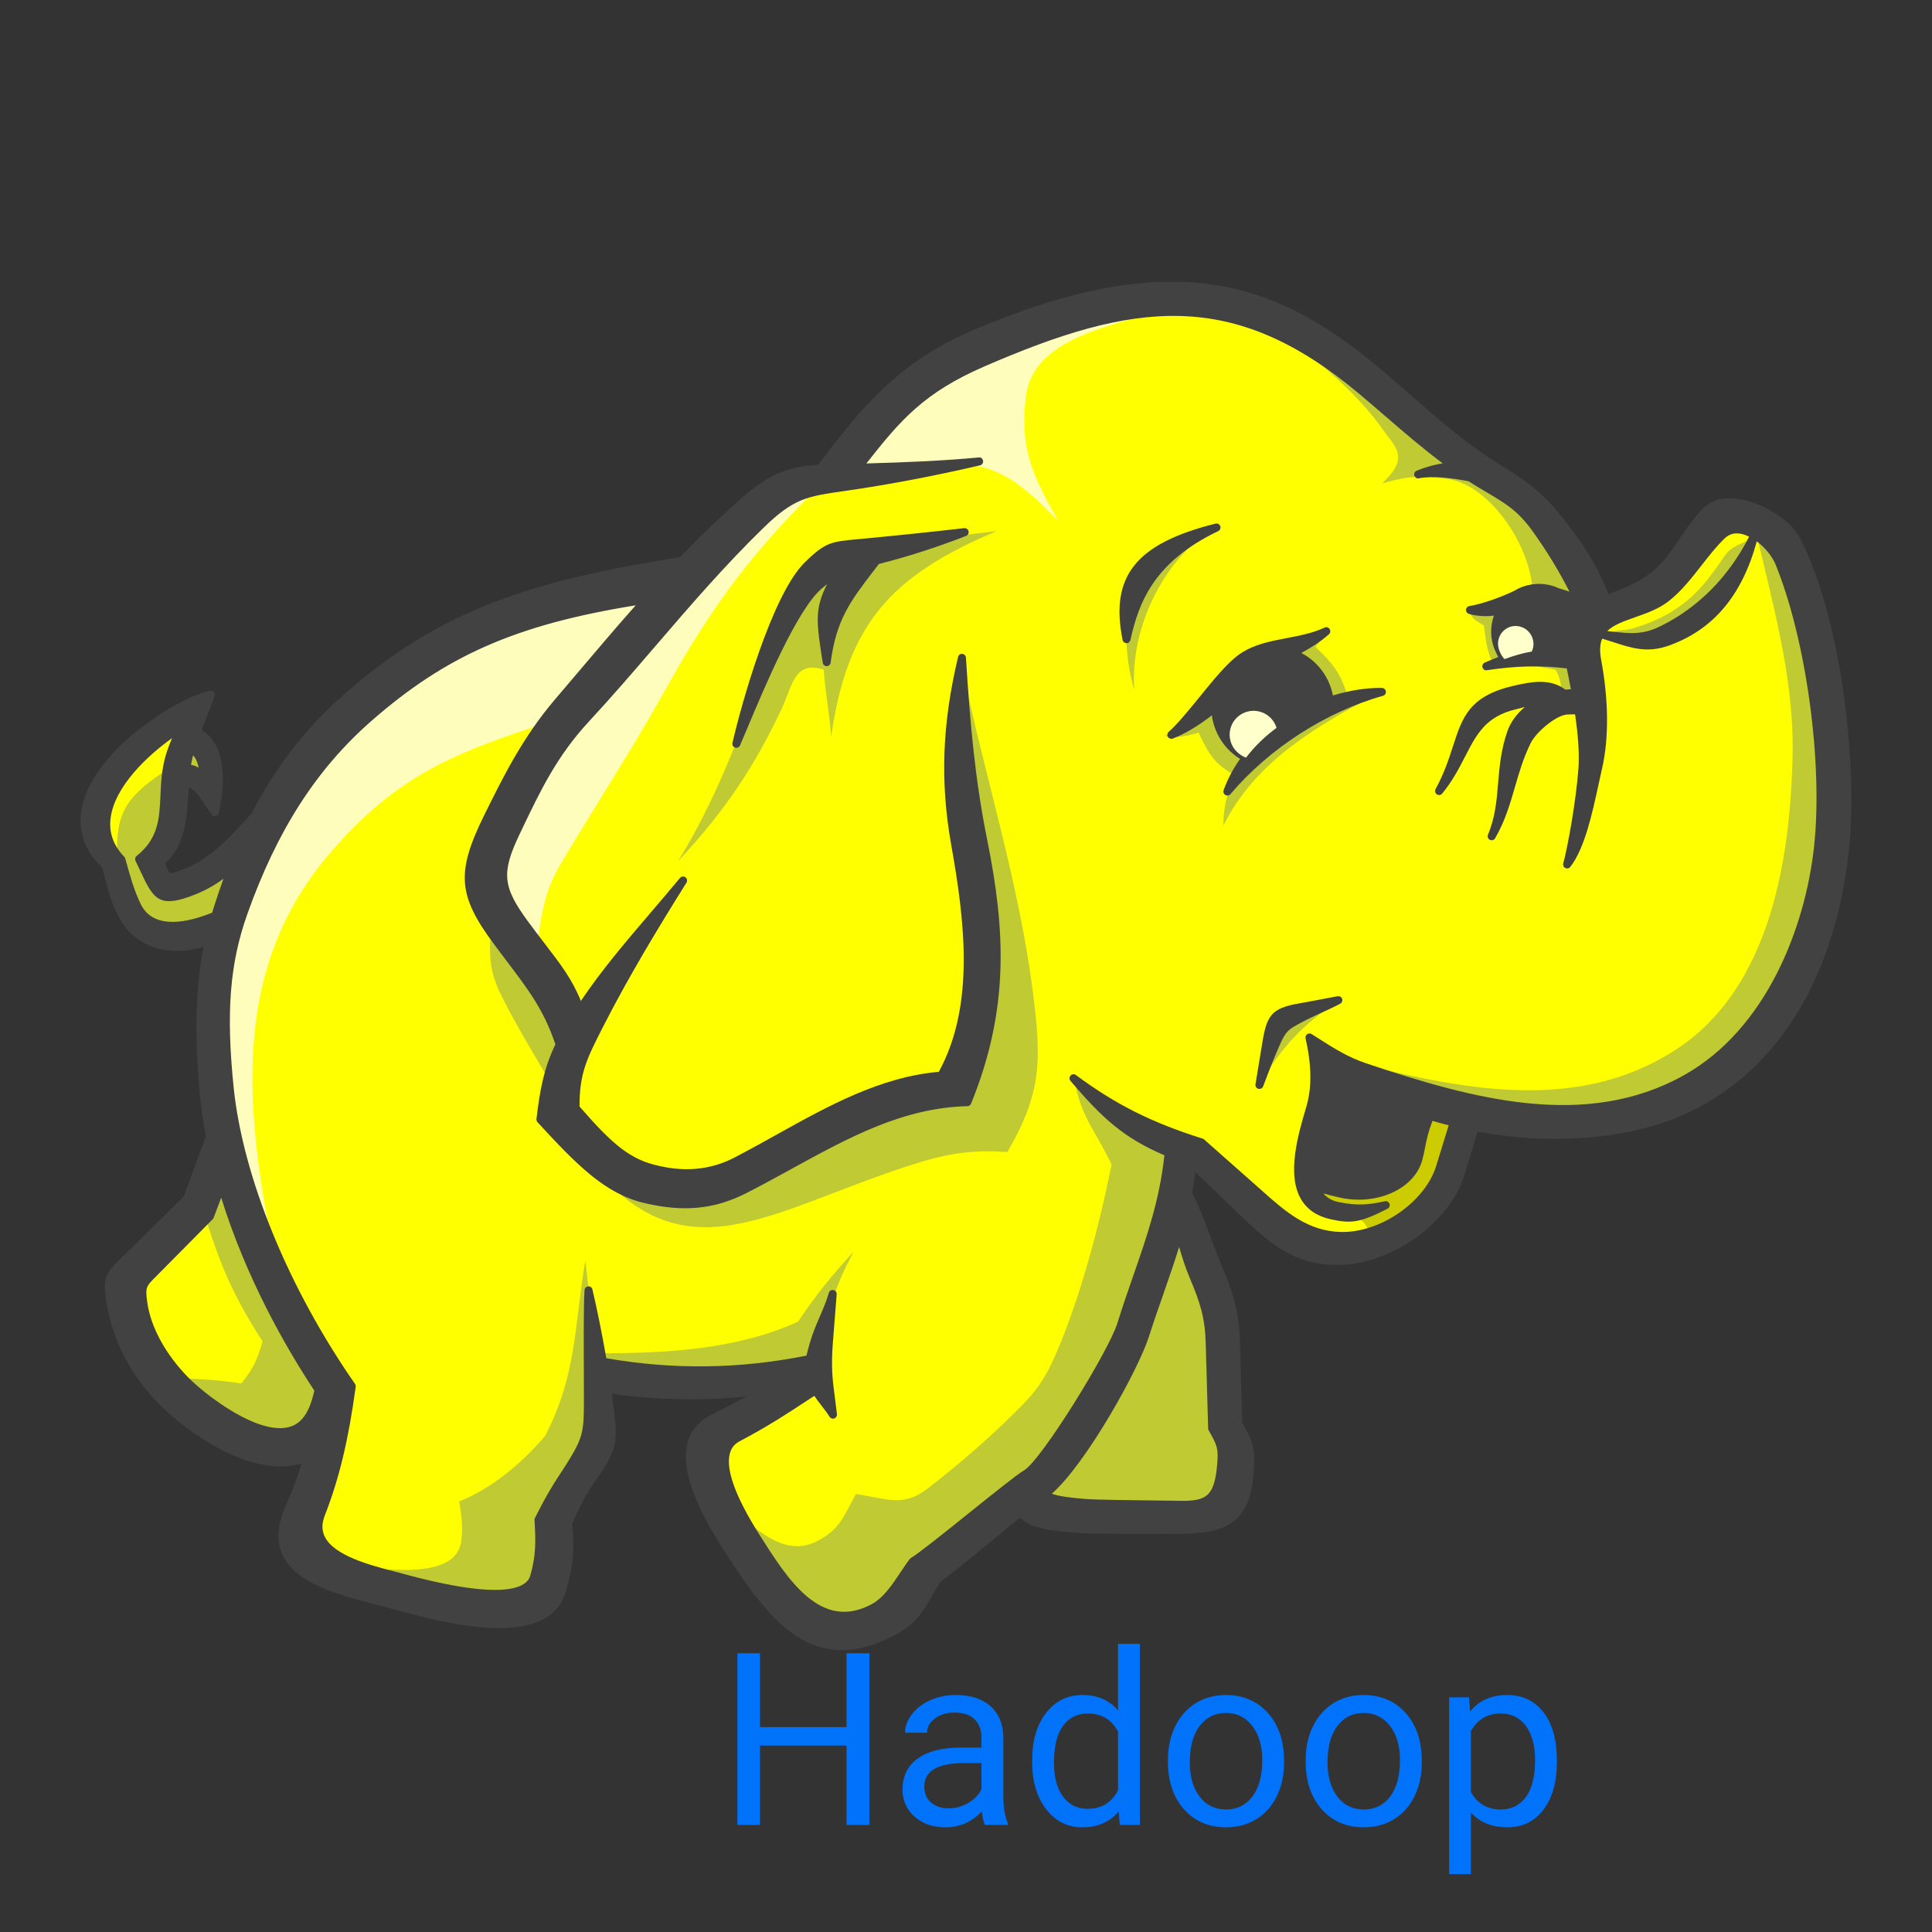 <svg xmlns="http://www.w3.org/2000/svg" xmlns:xlink="http://www.w3.org/1999/xlink" viewBox="0,0,256,256" width="48px" height="48px" fill-rule="none" fill="none"><rect x="0" y="0" width="256" height="256" fill="#333333" stroke="none"/><g fill="none" fill-rule="none" stroke="none" stroke-width="1" stroke-linecap="butt" stroke-linejoin="miter" stroke-miterlimit="10" stroke-dasharray="" stroke-dashoffset="0" font-family="none" font-weight="none" font-size="none" text-anchor="none" style="mix-blend-mode: normal"><g transform="scale(5.333,5.333)"><path d="M17.071,14.306l-3.06,0.496l-2.792,1.222l-2.371,1.489l-2.257,2.749l-1.274,1.348l-1.233,0.454l-0.326,-0.795l0.57,-0.821l0.128,-1.158l0.382,0.015l0.417,0.38l-0.113,-1.18l-0.462,-0.31l0.014,-0.45l-1.095,0.619l-0.992,1.168l-0.207,1.044l0.424,0.836l0.396,1.421l0.805,0.38l0.846,-0.041l0.803,-0.466l-0.535,2.711l0.535,3.016l-0.589,1.393l-1.93,2.076l0.343,1.24l0.914,1.437l1.724,1.211l0.915,0.125l1.017,0.034l-0.634,2.6l2.333,0.954l2.907,0.382l0.994,-0.649l0.077,-1.756l1.109,-1.833l0.076,-1.451l2.677,0.191l2.486,-0.229l-2.486,1.489l0.421,1.794l1.568,2.443l1.53,0.649l1.224,-0.496l0.497,-0.993l2.562,-1.947l0.497,0.42l4.016,0.153l0.803,-0.649l0.076,-1.145l-0.268,-0.496l-0.191,-3.092l-1.339,-2.672l0.229,-1.184l0.803,0.42l2.257,2.1l1.109,0.076l1.224,-0.496l1.224,-0.916l0.612,-1.985l3.595,0.229l2.18,-0.84l1.759,-1.642l1.262,-2.367l0.306,-2.787l-0.268,-3.245l-0.688,-2.901l-0.688,-0.916l-0.956,-0.305l-1.683,1.833l-1.53,0.534l-1.339,-2.214l-1.339,-1.222l-0.727,-0.458l-2.907,-2.405l-2.333,-1.26l-2.333,-0.191l-2.715,0.458l-2.371,0.878l-1.645,1.336l-1.3,1.565l-1.339,0.382l-2.331,2.213z" fill="#ffff00" fill-rule="evenodd"></path><path d="M8.198,21.197c-2.621,3.051 -2.039,6.752 -1.312,10.378c-0.388,-0.978 -0.775,-1.955 -1.163,-2.933c-0.143,-0.896 -0.286,-1.792 -0.428,-2.689c0.041,-0.917 0.082,-1.833 0.122,-2.75c0.367,-0.876 0.735,-1.752 1.102,-2.627c0.551,-0.815 1.102,-1.629 1.653,-2.444c0.857,-0.713 1.714,-1.426 2.571,-2.139c0.939,-0.387 1.877,-0.774 2.816,-1.161c1.102,-0.143 2.204,-0.285 3.305,-0.428c-1.02,1.161 -2.04,2.322 -3.061,3.483c-2.458,0.796 -3.908,1.332 -5.605,3.31" fill="#fffdbb" fill-rule="evenodd"></path><path d="M20.535,11.9c-1.822,1.774 -2.817,3.113 -3.977,5.19c-0.829,1.486 -1.76,2.918 -2.632,4.383c-0.441,0.742 -0.483,1.364 -0.615,2.219c-0.428,-0.509 -0.857,-1.018 -1.285,-1.528c0.204,-0.611 0.408,-1.222 0.612,-1.833c0.694,-1.242 1.387,-2.485 2.081,-3.727c1.469,-1.446 2.938,-2.892 4.407,-4.338c0.471,-0.122 0.94,-0.244 1.409,-0.366M29.534,7.5c-1.459,0.546 -3.883,0.726 -4.051,2.398c-0.12,1.187 0.09,1.784 0.807,3.04c-1.771,-1.829 -2.209,-1.546 -5.631,-0.978c0.49,-0.693 0.979,-1.385 1.469,-2.078c0.857,-0.529 1.714,-1.059 2.571,-1.589c1.102,-0.244 2.204,-0.489 3.305,-0.733c0.509,-0.019 1.02,-0.039 1.53,-0.06" fill="#fffdbb" fill-rule="evenodd"></path><path d="M33.56,30.116c0.486,0.299 0.475,0.516 0.394,0.721c0.383,-0.153 0.766,-0.306 1.15,-0.459c0.248,-0.333 0.497,-0.665 0.745,-0.998c0.184,-0.474 0.369,-0.948 0.553,-1.422c-0.236,-0.177 -0.471,-0.353 -0.706,-0.53c-1.029,0.131 -2.058,0.262 -3.088,0.393c-0.077,0.208 -0.153,0.415 -0.23,0.623c0.022,0.295 0.044,0.59 0.066,0.885c0.098,0.175 0.197,0.35 0.296,0.525c0.153,0.077 0.307,0.153 0.46,0.23c0.12,0.01 0.24,0.021 0.36,0.032" fill="#cccc00" fill-rule="evenodd"></path><path d="M33.273,24.845c-1.548,0.446 -1.536,0.569 -1.993,2.102c0.604,-0.967 1.05,-1.455 1.993,-2.102M43.564,13.375c-0.275,0.127 -0.543,0.188 -0.715,0.439c-0.37,0.541 -0.688,0.996 -1.3,1.375c-0.308,0.191 -0.627,0.315 -0.954,0.417c-0.271,0.084 -0.434,0.009 -0.665,0.175c0.137,0.024 0.274,0.048 0.411,0.072c0.302,0 0.604,0 0.906,0c0.372,-0.23 0.745,-0.459 1.117,-0.689c0.219,-0.23 0.438,-0.459 0.657,-0.689c0.181,-0.366 0.362,-0.733 0.543,-1.1M18.91,16.804c-0.609,1.663 -1.141,3.089 -2.063,4.595c1.182,-1.271 1.898,-2.352 2.575,-3.789c0.263,-0.558 0.313,-1.213 1.045,-0.97c0.033,0.557 0.151,1.115 0.184,1.672c0.396,-2.832 1.512,-4.016 4.106,-5.115c-0.734,0.088 -1.467,0.175 -2.201,0.262c-0.69,0.153 -1.38,0.306 -2.069,0.459c-0.339,0.492 -0.679,0.984 -1.018,1.476c-0.187,0.47 -0.373,0.94 -0.559,1.41M23.936,16.738c0.559,2.628 1.365,5.151 1.715,7.821c0.227,1.735 0.252,2.569 -0.622,4.065c-0.956,-0.062 -1.549,0.046 -2.474,0.348c-3.68,1.204 -5.791,2.975 -8.271,-0.593c0.792,0.372 1.583,0.745 2.375,1.117c0.564,-0.111 1.129,-0.221 1.693,-0.332c0.996,-0.579 1.993,-1.159 2.989,-1.738c0.777,-0.153 1.555,-0.306 2.332,-0.459c0.252,-1.049 0.504,-2.099 0.756,-3.148c-0.186,-1.388 -0.372,-2.776 -0.558,-4.164c-0.022,-0.656 -0.044,-1.311 -0.066,-1.967c0.043,-0.316 0.087,-0.633 0.131,-0.95M30.276,33.001c-0.309,2.135 0.712,3.283 0.289,3.873c-0.12,0.167 -0.282,0.458 -0.463,0.538c-0.647,0.285 -1.536,-0.053 -1.6,0.114c-0.712,0 -1.423,0 -2.135,0c-0.285,-0.12 -0.569,-0.241 -0.854,-0.361c0.438,-0.514 0.876,-1.027 1.314,-1.541c0.427,-0.929 0.854,-1.858 1.281,-2.787c0.274,-0.94 0.548,-1.88 0.821,-2.82c0.142,0 0.285,0 0.427,0c0.306,0.995 0.613,1.99 0.92,2.984" fill="#c0ca33" fill-rule="evenodd"></path><path d="M26.687,26.793c0.173,0.97 0.475,1.2 0.932,2.139c-0.304,1.531 -0.793,3.352 -1.381,4.703c-0.248,0.57 -0.448,0.884 -0.885,1.324c-0.738,0.744 -1.484,1.392 -2.321,2.037c-0.602,0.464 -1.023,0.231 -1.766,0.126c-0.316,0.572 -0.403,0.89 -0.985,1.18c-0.895,0.447 -1.696,-0.516 -2.398,-1.082c0.507,0.791 1.014,1.581 1.521,2.372c0.35,0.328 0.701,0.656 1.051,0.984c0.296,0.044 0.591,0.087 0.887,0.131c0.394,-0.241 0.788,-0.481 1.182,-0.721c0.208,-0.393 0.416,-0.787 0.624,-1.18c0.438,-0.328 0.876,-0.656 1.314,-0.984c0.537,-0.459 1.073,-0.918 1.61,-1.377c0.339,-0.481 0.679,-0.962 1.018,-1.443c0.306,-0.568 0.613,-1.137 0.92,-1.705c0.394,-1.18 0.788,-2.361 1.183,-3.541c0.033,-0.448 0.066,-0.896 0.098,-1.344c-0.493,-0.219 -0.985,-0.437 -1.478,-0.656c-0.362,-0.34 -0.765,-0.624 -1.126,-0.963M14.903,33.624c1.658,0 3.409,-0.092 4.927,-0.787c0.43,-0.644 0.854,-1.169 1.38,-1.738c-0.479,0.902 -0.629,1.412 -0.756,2.426c-0.164,0.24 -0.328,0.481 -0.493,0.721c-1.248,0.033 -2.496,0.066 -3.745,0.098c-0.405,-0.044 -0.81,-0.087 -1.215,-0.131c-0.044,-0.044 -0.088,-0.087 -0.131,-0.131c0.011,-0.152 0.022,-0.305 0.033,-0.458M14.673,32.477c-0.043,-0.388 -0.086,-0.776 -0.129,-1.164c-0.283,1.702 -0.215,2.842 -1,4.367c-0.586,0.678 -1.308,1.295 -2.134,1.625c0.07,0.418 0.091,0.679 0.05,0.986c-0.146,1.102 -2.355,0.615 -3.263,0.571c1.458,0.375 2.916,0.749 4.374,1.124c0.328,-0.131 0.657,-0.262 0.985,-0.393c0.11,-0.634 0.219,-1.268 0.328,-1.902c0.307,-0.568 0.613,-1.137 0.92,-1.705c0.055,-0.35 0.11,-0.7 0.164,-1.049c-0.098,-0.821 -0.196,-1.641 -0.295,-2.46M12.209,22.87c-0.046,0.827 -0.099,1.173 0.266,1.903c0.465,0.929 1.036,1.802 1.541,2.72c0.055,-0.612 0.109,-1.224 0.164,-1.836c-0.657,-0.929 -1.314,-1.859 -1.971,-2.787M5.466,29.121c-0.142,0.302 -0.284,0.604 -0.427,0.906c0.391,1.316 0.739,2.149 1.484,3.299c-0.13,0.466 -0.227,0.67 -0.526,1.049c-0.656,-0.101 -1.238,-0.13 -1.903,-0.128c0.734,0.568 1.467,1.137 2.201,1.705c0.361,-0.066 0.723,-0.131 1.084,-0.197c0.361,-0.361 0.723,-0.721 1.084,-1.082c-0.515,-0.798 -1.029,-1.596 -1.544,-2.394c-0.483,-1.052 -0.968,-2.105 -1.453,-3.158M43.569,12.94c0.447,2.007 1.023,3.858 0.969,5.913c-0.066,2.521 -0.558,5.706 -2.898,7.226c-2.621,1.703 -5.697,0.897 -8.573,0.168c1.172,0.481 2.343,0.962 3.515,1.443c1.095,0.055 2.19,0.109 3.285,0.164c0.745,-0.219 1.489,-0.437 2.234,-0.656c0.58,-0.481 1.161,-0.962 1.741,-1.443c0.438,-0.918 0.876,-1.836 1.314,-2.754c0.164,-1.06 0.328,-2.12 0.493,-3.181c-0.131,-1.038 -0.263,-2.077 -0.394,-3.115c-0.241,-1.027 -0.482,-2.055 -0.723,-3.082c-0.321,-0.228 -0.642,-0.456 -0.963,-0.683M4.458,18.92c-1.19,0.773 -1.657,1.112 -1.527,2.545c0.119,0.429 0.237,0.858 0.356,1.287c0.168,0.113 0.336,0.227 0.504,0.34c0.208,0.069 0.415,0.138 0.623,0.207c0.375,-0.089 0.751,-0.178 1.127,-0.266c0.193,-0.597 0.385,-1.194 0.578,-1.79c-0.534,0.261 -1.067,0.523 -1.601,0.784c-0.124,0 -0.247,0 -0.371,0c-0.138,-0.212 -0.277,-0.424 -0.415,-0.636c0.168,-0.247 0.336,-0.493 0.504,-0.74c0.089,-0.469 0.178,-0.937 0.267,-1.406c0.114,0.035 0.227,0.069 0.341,0.103c0.138,0.109 0.277,0.217 0.415,0.326c-0.02,-0.247 -0.04,-0.493 -0.059,-0.74c-0.094,-0.158 -0.188,-0.316 -0.282,-0.473c-0.094,-0.079 -0.188,-0.158 -0.282,-0.237c-0.059,0.232 -0.118,0.464 -0.178,0.696M31.151,7.631c1.056,0.979 2.352,1.83 3.196,3.026c0.327,0.463 0.69,0.7 -0.006,1.354c0.735,-0.21 1.008,-0.187 1.596,-0.116c1.07,0.129 2.073,1.648 2.137,2.736c-0.013,0.102 -0.297,0.333 -1.125,0.561c-0.016,0.032 -0.467,-0.062 -0.456,-0.031c0.086,0.235 0.201,0.271 0.376,0.381c0.038,0.261 0.063,0.664 0.241,0.95c0.521,-0.009 1.03,0.047 1.539,0.148c0.172,0.284 0.146,0.568 0.131,0.852c0.197,-0.033 0.394,-0.066 0.591,-0.098c-0.055,-0.448 -0.109,-0.896 -0.164,-1.344c0.175,-0.295 0.35,-0.59 0.526,-0.885c-0.252,-0.568 -0.504,-1.137 -0.756,-1.705c-0.482,-0.459 -0.964,-0.918 -1.445,-1.377c-0.046,-0.002 -0.093,-0.005 -0.139,-0.007c-0.542,-0.332 -1.084,-0.664 -1.625,-0.996c-0.884,-0.722 -1.767,-1.443 -2.651,-2.165c-0.654,-0.428 -1.31,-0.856 -1.966,-1.284M32.93,15.71c-0.056,0.097 -0.14,0.253 -0.248,0.36c0.44,0.415 0.657,0.693 0.814,1.281c-0.497,0.246 -0.994,0.493 -1.492,0.739c-0.421,0.403 -0.841,0.805 -1.262,1.208c-0.554,-0.298 -0.692,-0.526 -0.96,-1.093c-0.312,0.082 -0.608,0.162 -0.865,0.067c0.163,0.001 0.264,-0.04 0.427,-0.14c0.268,-0.278 0.535,-0.555 0.803,-0.833c0.473,-0.357 0.946,-0.715 1.419,-1.072c0.309,-0.101 0.619,-0.201 0.928,-0.302c0.119,-0.049 0.318,-0.166 0.436,-0.215" fill="#c0ca33" fill-rule="evenodd"></path><path d="M34.302,17.191c-1.582,0.85 -3.097,1.705 -3.906,3.32c0.001,-2.05 2.062,-2.952 3.906,-3.32M30.083,13.159c-1.175,0.799 -2.005,2.413 -1.901,3.985c-0.383,-1.361 -0.247,-2.648 0.928,-3.588c0.198,-0.096 0.396,-0.192 0.595,-0.289c0.125,-0.035 0.252,-0.071 0.378,-0.108" fill="#c0ca33" fill-rule="evenodd"></path><path d="M21.397,13.389l-0.097,0.009c-0.643,0.06 -0.796,0.074 -1.307,0.578c-0.811,0.801 -1.57,3.507 -1.794,4.482c-0.011,0.05 0.017,0.101 0.066,0.117c0.01,0.003 0.021,0.005 0.031,0.005c0.039,0 0.075,-0.023 0.091,-0.06c0.053,-0.124 0.119,-0.279 0.193,-0.456c0.429,-1.02 1.227,-2.919 1.832,-3.436c0.05,-0.043 0.096,-0.081 0.138,-0.115c-0.316,0.625 -0.265,0.95 -0.108,1.954c0.007,0.048 0.049,0.084 0.098,0.084h0.001c0.049,0 0.091,-0.037 0.097,-0.086c0.141,-1.073 0.493,-1.532 1.078,-2.294l0.122,-0.159c0.732,-0.185 1.421,-0.407 2.166,-0.697c0.047,-0.018 0.073,-0.068 0.061,-0.117c-0.012,-0.049 -0.058,-0.078 -0.108,-0.075c-0.844,0.096 -1.706,0.186 -2.56,0.266zM30.319,13.073c-0.017,-0.048 -0.065,-0.075 -0.118,-0.063c-1.978,0.495 -2.626,1.305 -2.309,2.89c0.009,0.046 0.05,0.08 0.096,0.08h0.001c0.047,0 0.087,-0.032 0.097,-0.078c0.204,-0.901 0.557,-1.928 2.182,-2.706c0.047,-0.022 0.068,-0.075 0.051,-0.123zM34.292,17.092c-0.364,0 -0.767,0.064 -1.174,0.188c-0.024,-0.127 -0.065,-0.25 -0.121,-0.368c-0.142,-0.297 -0.373,-0.536 -0.662,-0.688c0.236,-0.132 0.484,-0.284 0.685,-0.466c0.036,-0.033 0.043,-0.088 0.016,-0.129c-0.027,-0.041 -0.081,-0.058 -0.125,-0.035c-0.297,0.137 -0.623,0.2 -0.939,0.26c-0.4,0.076 -0.813,0.155 -1.156,0.387c-0.304,0.205 -0.665,0.649 -1.014,1.079c-0.264,0.325 -0.537,0.661 -0.764,0.863c-0.036,0.032 -0.044,0.085 -0.019,0.126c0.025,0.041 0.077,0.057 0.121,0.041c0.295,-0.114 0.606,-0.298 0.969,-0.575c0.021,0.154 0.066,0.305 0.134,0.447c0.126,0.264 0.321,0.481 0.568,0.634c-0.173,0.244 -0.31,0.504 -0.409,0.776c-0.016,0.045 0.002,0.096 0.044,0.12c0.016,0.009 0.033,0.014 0.05,0.014c0.029,0 0.056,-0.012 0.076,-0.035c0.958,-1.133 2.375,-2.047 3.79,-2.443c0.048,-0.013 0.078,-0.06 0.072,-0.108c-0.006,-0.049 -0.048,-0.086 -0.097,-0.087c-0.014,-0.001 -0.03,-0.001 -0.045,-0.001z" fill="#424242" fill-rule="nonzero"></path><path d="M44.715,13.354c-0.225,-0.43 -0.917,-0.868 -1.512,-0.957c-0.371,-0.058 -0.681,0.026 -0.89,0.237c-0.209,0.211 -0.387,0.472 -0.561,0.725c-0.204,0.297 -0.415,0.604 -0.668,0.82c-0.308,0.263 -0.679,0.411 -1.038,0.554l-0.081,0.033c-0.278,-0.715 -0.67,-1.346 -1.297,-2.092c-0.453,-0.537 -0.873,-0.8 -1.455,-1.164c-0.789,-0.493 -1.446,-1.068 -2.141,-1.676c-0.297,-0.26 -0.604,-0.529 -0.922,-0.791c-2.497,-2.056 -5.022,-2.919 -9.881,-0.879c-1.891,0.795 -2.793,1.857 -3.938,3.383c-0.687,0.041 -1.181,0.19 -1.918,0.839c-0.506,0.446 -1.003,0.923 -1.518,1.458c-3.638,0.58 -5.935,1.274 -8.374,3.433c-0.936,0.828 -1.677,1.786 -2.267,2.929l-0.042,0.047c-0.485,0.535 -0.986,1.087 -1.631,1.336c-0.176,0.068 -0.315,0.119 -0.354,0.102c-0.032,-0.014 -0.07,-0.108 -0.123,-0.247c0.495,-0.419 0.539,-1.106 0.58,-1.771l0.007,-0.106c0.158,0.055 0.265,0.221 0.387,0.409c0.057,0.088 0.116,0.179 0.183,0.263c0.024,0.03 0.064,0.044 0.1,0.035c0.037,-0.009 0.067,-0.038 0.075,-0.075c0.134,-0.597 0.249,-1.638 -0.427,-2.064c0.034,-0.086 0.068,-0.173 0.102,-0.261c0.073,-0.187 0.149,-0.378 0.22,-0.579c0.012,-0.034 0.005,-0.07 -0.018,-0.097c-0.023,-0.027 -0.058,-0.04 -0.093,-0.034c-0.703,0.122 -2.717,1.339 -3.14,2.719c-0.192,0.627 -0.037,1.193 0.461,1.683c0.125,0.507 0.219,0.826 0.375,1.15c0.432,0.895 1.358,1.051 2.143,0.81c-0.2,1.01 -0.229,2.096 -0.101,3.586c0.031,0.363 0.084,0.742 0.157,1.125l-0.548,1.49l-1.387,1.368c-0.059,0.059 -0.113,0.11 -0.161,0.156c-0.398,0.383 -0.478,0.487 -0.368,1.147c0.157,0.932 0.612,1.797 1.317,2.503c0.691,0.692 2.272,1.836 3.527,1.459c-0.107,0.354 -0.235,0.695 -0.382,1.016c-0.224,0.491 -0.253,0.917 -0.087,1.268c0.338,0.71 1.391,0.983 2.32,1.225c0.11,0.029 0.218,0.057 0.322,0.085l0.127,0.034c0.979,0.266 2.802,0.762 3.74,0.224c0.272,-0.156 0.452,-0.389 0.533,-0.692c0.178,-0.66 0.211,-1.022 0.148,-1.662c0.295,-0.653 0.415,-0.829 0.63,-1.144l0.102,-0.149c0.416,-0.616 0.386,-0.864 0.297,-1.609c-0.012,-0.102 -0.026,-0.212 -0.042,-0.326c1.097,0.154 2.196,0.178 3.342,0.07c-0.233,0.126 -0.481,0.253 -0.766,0.399l-0.127,0.065c-0.296,0.152 -0.486,0.38 -0.566,0.678c-0.217,0.814 0.418,1.938 0.994,2.826c0.83,1.274 1.641,2.332 2.835,2.332c0.402,0 0.848,-0.12 1.352,-0.392c0.495,-0.268 0.659,-0.554 0.866,-0.916c0.07,-0.122 0.149,-0.26 0.248,-0.409c0.187,-0.115 0.733,-0.565 1.311,-1.041c0.228,-0.188 0.454,-0.375 0.649,-0.533c0.294,0.275 0.792,0.331 1.496,0.382c0.253,0.018 0.985,0.02 1.57,0.02c0.158,0 0.306,0 0.428,0c0.16,0 0.252,0 0.347,0.001c1.092,0 1.865,-0.136 1.961,-1.479c0.045,-0.619 0.013,-0.771 -0.28,-1.294l-0.053,-1.973c-0.02,-0.761 -0.167,-1.234 -0.466,-1.947c-0.102,-0.241 -0.186,-0.468 -0.269,-0.691c-0.135,-0.363 -0.262,-0.707 -0.451,-1.083c0.03,-0.172 0.055,-0.348 0.075,-0.524l1.047,1.006c0.724,0.696 1.354,1.302 2.465,1.302c0.049,0 0.099,-0.001 0.15,-0.003c1.29,-0.061 2.676,-1.084 3.026,-2.233l0.327,-1.075c2.071,0.374 4.07,0.155 5.496,-0.604c2.099,-1.119 3.425,-3.406 3.734,-6.442c0.221,-2.173 -0.221,-5.792 -1.229,-7.718zM4.793,18.786c0.002,-0.006 0.003,-0.013 0.005,-0.019c0.071,0.078 0.112,0.182 0.138,0.309c-0.057,-0.036 -0.119,-0.062 -0.189,-0.071c0.012,-0.08 0.028,-0.152 0.046,-0.219zM40.631,15.335c0.289,-0.102 0.588,-0.207 0.837,-0.404c0.309,-0.243 0.562,-0.568 0.808,-0.882c0.181,-0.232 0.368,-0.472 0.572,-0.669c0.116,-0.112 0.251,-0.148 0.413,-0.116c0.066,0.014 0.132,0.038 0.198,0.071c-0.506,0.994 -1.264,1.761 -2.197,2.221c-0.445,0.22 -0.75,0.187 -1.211,0.136c-0.038,-0.004 -0.077,-0.008 -0.117,-0.013c0.158,-0.154 0.407,-0.242 0.697,-0.344zM3.494,22.458c-0.164,-0.341 -0.259,-0.683 -0.382,-1.126c-0.004,-0.016 -0.012,-0.03 -0.024,-0.042c-0.273,-0.283 -0.387,-0.608 -0.34,-0.966c0.104,-0.793 0.931,-1.561 1.528,-1.984c-0.067,0.156 -0.119,0.293 -0.159,0.432c-0.101,0.347 -0.116,0.674 -0.13,0.991c-0.026,0.575 -0.05,1.071 -0.593,1.505c-0.036,0.029 -0.048,0.08 -0.027,0.122c0.054,0.109 0.101,0.21 0.144,0.302c0.311,0.668 0.462,0.884 1.345,0.53c0.245,-0.098 0.475,-0.226 0.696,-0.388c-0.083,0.228 -0.162,0.464 -0.239,0.706c-0.015,0.045 -0.028,0.09 -0.042,0.136c-0.542,0.221 -1.45,0.464 -1.777,-0.218zM7.549,35.203c-0.129,0.173 -0.302,0.264 -0.528,0.279c-0.022,0.001 -0.044,0.002 -0.067,0.002c-0.777,0 -1.883,-0.859 -2.281,-1.264c-0.558,-0.569 -0.927,-1.246 -1.013,-1.856c-0.053,-0.38 -0.033,-0.4 0.217,-0.649l1.41,-1.424c0.01,-0.01 0.017,-0.022 0.022,-0.035l0.187,-0.499c0.621,1.997 1.589,3.696 2.315,4.796c-0.056,0.23 -0.123,0.467 -0.262,0.65zM29.958,33.379l0.06,2.114c0,0.016 0.005,0.032 0.013,0.047c0.219,0.384 0.246,0.449 0.209,0.871c-0.076,0.854 -0.327,0.898 -1.098,0.876c-0.085,-0.001 -0.227,-0.003 -0.401,-0.005c-0.566,-0.006 -1.515,-0.016 -1.797,-0.04c-0.382,-0.033 -0.645,-0.066 -0.81,-0.129c0.856,-0.752 2.151,-3.077 2.416,-3.913c0.118,-0.371 0.241,-0.722 0.361,-1.065c0.137,-0.393 0.268,-0.77 0.386,-1.153c0.072,0.244 0.148,0.495 0.259,0.759c0.269,0.635 0.384,1.004 0.402,1.638zM45.073,21.033c-0.216,1.997 -1.181,4.54 -3.242,5.687c-2.429,1.354 -5.23,0.593 -7.891,-0.302c-0.45,-0.152 -0.782,-0.363 -1.167,-0.608l-0.184,-0.117c-0.034,-0.021 -0.078,-0.021 -0.11,0.003c-0.033,0.023 -0.049,0.064 -0.04,0.103c0.153,0.686 0.158,1.227 0.018,1.702c-0.198,0.667 -0.497,1.674 -0.13,2.297c0.15,0.254 0.397,0.422 0.735,0.496c0.499,0.111 0.731,0.089 1.414,-0.262c0.044,-0.023 0.065,-0.075 0.048,-0.122c-0.017,-0.047 -0.069,-0.075 -0.115,-0.063c-0.529,0.119 -0.783,0.087 -1.137,0.023c-0.164,-0.031 -0.294,-0.102 -0.392,-0.219c0.103,0.031 0.227,0.061 0.379,0.097c0.931,0.222 1.883,-0.199 2.079,-0.925c0.033,-0.124 0.054,-0.229 0.074,-0.332c0.036,-0.186 0.071,-0.362 0.181,-0.642c0.13,0.039 0.265,0.076 0.402,0.11l-0.31,1.007c-0.271,0.882 -1.352,1.644 -2.325,1.644c-0.011,0 -0.021,0 -0.032,0c-0.839,-0.015 -1.397,-0.513 -1.988,-1.04l-0.124,-0.11c-0.445,-0.395 -0.873,-0.774 -1.299,-1.149c-0.01,-0.009 -0.022,-0.016 -0.035,-0.02c-1.271,-0.401 -2.154,-0.844 -3.15,-1.58c-0.041,-0.031 -0.098,-0.025 -0.132,0.012c-0.034,0.037 -0.035,0.094 -0.003,0.133c0.784,0.919 1.314,1.412 2.334,1.849c-0.119,1.108 -0.436,2.02 -0.771,2.984c-0.132,0.379 -0.268,0.772 -0.399,1.191c-0.214,0.69 -1.892,3.408 -2.32,3.655c-0.169,0.097 -0.742,0.558 -1.349,1.045c-0.623,0.5 -1.268,1.017 -1.463,1.133c-0.011,0.006 -0.021,0.015 -0.029,0.026c-0.076,0.102 -0.151,0.213 -0.226,0.326c-0.209,0.315 -0.425,0.64 -0.729,0.8c-1.261,0.665 -2.073,-0.62 -2.789,-1.754c-0.585,-0.929 -0.828,-1.601 -0.722,-1.998c0.036,-0.136 0.115,-0.235 0.24,-0.301c0.698,-0.369 1.103,-0.635 1.776,-1.076l0.083,-0.054c0.056,0.085 0.121,0.168 0.183,0.249c0.069,0.089 0.14,0.18 0.195,0.27c0.024,0.04 0.073,0.057 0.118,0.042c0.044,-0.016 0.071,-0.06 0.066,-0.106l-0.084,-0.671c-0.046,-0.37 -0.05,-0.684 -0.016,-1.122l0.093,-1.185c0.004,-0.051 -0.031,-0.097 -0.082,-0.106c-0.05,-0.011 -0.099,0.021 -0.113,0.071c-0.056,0.195 -0.142,0.396 -0.226,0.591c-0.086,0.2 -0.175,0.407 -0.241,0.636c-0.035,0.122 -0.067,0.231 -0.088,0.331c-1.675,0.334 -3.302,0.354 -4.974,0.065c-0.106,-0.61 -0.234,-1.243 -0.345,-1.709c-0.011,-0.048 -0.057,-0.086 -0.105,-0.076c-0.049,0.004 -0.088,0.044 -0.091,0.093c-0.024,0.379 -0.02,1.231 -0.017,1.982c0.001,0.312 0.003,0.607 0.002,0.848c-0.002,0.646 -0.032,0.834 -0.344,1.347c-0.091,0.151 -0.167,0.267 -0.24,0.377c-0.169,0.259 -0.329,0.504 -0.634,1.11c-0.008,0.016 -0.012,0.034 -0.01,0.051c0.037,0.565 0.031,0.899 -0.105,1.38c-0.08,0.282 -0.598,0.652 -3.172,-0.051l-0.212,-0.056c-0.589,-0.153 -1.479,-0.386 -1.718,-0.854c-0.081,-0.159 -0.082,-0.334 -0.003,-0.536c0.357,-0.914 0.587,-1.87 0.768,-3.198c0.003,-0.025 -0.003,-0.05 -0.017,-0.07c-1.661,-2.388 -2.788,-5.142 -3.016,-7.368c-0.191,-1.869 -0.096,-3.075 0.338,-4.3c0.737,-2.079 1.716,-3.605 3.082,-4.802c1.859,-1.628 3.6,-2.395 6.569,-2.875c-0.505,0.57 -1.007,1.163 -1.536,1.786l-0.471,0.554c-0.802,0.943 -1.284,1.919 -1.751,2.863c-0.708,1.434 -0.664,2.007 0.247,3.228c0.103,0.138 0.199,0.265 0.29,0.386c0.583,0.771 0.938,1.24 1.226,2.09c-0.279,0.587 -0.379,1.089 -0.47,1.855c-0.003,0.029 0.006,0.057 0.025,0.079c0.977,1.066 1.688,1.781 2.646,2.008c0.987,0.234 1.751,0.16 2.554,-0.25c0.369,-0.188 0.737,-0.39 1.094,-0.586c1.433,-0.787 2.787,-1.53 4.389,-1.569c0.039,-0.001 0.075,-0.025 0.09,-0.062c0.957,-2.349 0.853,-4.319 0.401,-6.554c-0.297,-1.473 -0.426,-2.876 -0.528,-4.529c-0.003,-0.049 -0.041,-0.088 -0.09,-0.093c-0.052,-0.006 -0.094,0.028 -0.105,0.076c-0.396,1.662 -0.449,3.1 -0.172,4.663c0.33,1.858 0.604,3.978 -0.307,5.646c-1.451,0.126 -2.757,0.852 -4.02,1.555c-0.345,0.192 -0.702,0.39 -1.056,0.574c-0.617,0.32 -1.283,0.374 -2.033,0.169c-0.634,-0.174 -1.077,-0.585 -1.818,-1.436c-0.005,-0.82 0.187,-1.199 0.565,-1.943c0.653,-1.285 1.391,-2.499 2.092,-3.619c0.028,-0.045 0.016,-0.103 -0.026,-0.134c-0.042,-0.03 -0.102,-0.023 -0.135,0.017c-0.243,0.293 -0.482,0.573 -0.716,0.847c-0.627,0.734 -1.222,1.429 -1.747,2.209c-0.217,-0.54 -0.499,-0.906 -0.904,-1.434c-0.121,-0.157 -0.251,-0.327 -0.394,-0.521c-0.648,-0.877 -0.684,-1.224 -0.224,-2.188l0.052,-0.109c0.471,-0.986 0.878,-1.837 1.674,-2.695c0.562,-0.606 1.116,-1.25 1.652,-1.874c0.849,-0.987 1.727,-2.008 2.689,-2.942c0.748,-0.727 1.081,-0.774 1.968,-0.902l0.319,-0.047c0.997,-0.151 2.006,-0.345 3.086,-0.596c0.051,-0.012 0.084,-0.061 0.076,-0.113c-0.008,-0.051 -0.055,-0.093 -0.107,-0.083c-0.906,0.084 -1.779,0.121 -2.792,0.149c0.851,-1.083 1.43,-1.76 2.942,-2.415c3.71,-1.609 6.166,-1.946 9.293,0.678c0.225,0.188 0.441,0.375 0.654,0.559c0.479,0.413 0.934,0.806 1.43,1.175c-0.216,0.035 -0.417,0.092 -0.646,0.182c-0.048,0.019 -0.073,0.071 -0.059,0.12c0.015,0.05 0.066,0.083 0.114,0.07c0.372,-0.069 0.811,-0.004 1.231,0.072c0.113,0.073 0.229,0.145 0.349,0.214l0.027,0.016c0.547,0.322 0.848,0.499 1.212,1.005c0.355,0.494 0.658,0.99 0.921,1.51c-0.099,-0.034 -0.187,-0.064 -0.264,-0.086c-0.121,-0.055 -0.248,-0.09 -0.379,-0.102c-0.257,-0.024 -0.514,0.034 -0.723,0.164l-0.027,0.013c-0.287,0.139 -0.768,0.316 -1.094,0.369c-0.045,0.007 -0.079,0.044 -0.083,0.09c-0.004,0.045 0.024,0.087 0.067,0.102c0.135,0.046 0.413,0.077 0.627,0.045c-0.033,0.091 -0.053,0.186 -0.063,0.284c-0.022,0.226 0.021,0.453 0.125,0.654c0.014,0.032 0.029,0.062 0.046,0.09c-0.11,0.043 -0.222,0.089 -0.336,0.139c-0.046,0.02 -0.07,0.071 -0.056,0.119c0.014,0.048 0.058,0.083 0.111,0.07c0.719,-0.109 1.334,-0.123 1.983,-0.044c0.035,0.167 0.069,0.34 0.102,0.516l-0.136,0.011c-0.372,-0.275 -0.794,-0.207 -1.267,-0.101c-1.122,0.255 -1.291,0.78 -1.526,1.505c-0.102,0.315 -0.217,0.671 -0.433,1.068c-0.024,0.045 -0.011,0.102 0.032,0.13c0.042,0.027 0.1,0.021 0.132,-0.019c0.256,-0.313 0.422,-0.634 0.568,-0.918c0.287,-0.558 0.513,-0.999 1.266,-1.177c0.077,-0.018 0.147,-0.037 0.213,-0.056c0.001,0 0.003,0 0.005,-0.001c-0.201,0.171 -0.352,0.378 -0.428,0.593c-0.164,0.461 -0.199,0.886 -0.234,1.297c-0.036,0.436 -0.071,0.848 -0.252,1.283c-0.02,0.049 0,0.104 0.048,0.128c0.047,0.022 0.105,0.006 0.13,-0.04c0.248,-0.429 0.372,-0.858 0.492,-1.273c0.102,-0.353 0.208,-0.717 0.389,-1.087c0.14,-0.284 0.649,-0.71 0.922,-0.715l0.183,-0.004c0.081,0.554 0.108,0.996 0.083,1.349c-0.058,0.8 -0.265,1.948 -0.377,2.355c-0.012,0.046 0.009,0.094 0.052,0.115c0.043,0.022 0.095,0.009 0.123,-0.028c0.357,-0.459 0.542,-1.311 0.705,-2.062c0.029,-0.134 0.057,-0.263 0.085,-0.385c0.171,-0.746 0.163,-1.704 -0.023,-2.697c-0.042,-0.226 -0.03,-0.395 0.025,-0.527c0.102,0.03 0.198,0.061 0.29,0.091c0.449,0.146 0.836,0.271 1.365,0.082c1.103,-0.393 1.819,-1.241 2.187,-2.591c0.207,0.156 0.384,0.377 0.462,0.565c0.762,1.857 1.187,4.938 0.961,7.018z" fill="#424242" fill-rule="nonzero"></path><path d="M32.77,24.84c-0.176,0.034 -0.353,0.068 -0.48,0.089c-0.715,0.12 -0.82,0.311 -0.931,1.011c-0.024,0.153 -0.053,0.324 -0.082,0.496c-0.03,0.174 -0.059,0.349 -0.083,0.505c-0.008,0.051 0.023,0.099 0.073,0.112c0.008,0.002 0.017,0.003 0.025,0.003c0.041,0 0.078,-0.025 0.093,-0.065c0.174,-0.466 0.314,-0.81 0.437,-1.082c0.139,-0.302 0.207,-0.339 0.495,-0.494l0.057,-0.031c0.118,-0.065 0.29,-0.143 0.457,-0.22c0.17,-0.078 0.345,-0.158 0.469,-0.226c0.043,-0.023 0.062,-0.074 0.047,-0.12c-0.016,-0.046 -0.061,-0.073 -0.111,-0.066c-0.122,0.022 -0.294,0.055 -0.466,0.088z" fill="#424242" fill-rule="nonzero"></path><path d="M30.61,18.509c-0.141,-0.295 -0.015,-0.65 0.281,-0.79c0.296,-0.141 0.652,-0.015 0.793,0.28c0.013,0.028 0.024,0.057 0.033,0.085c-0.283,0.209 -0.542,0.456 -0.759,0.742c-0.146,-0.059 -0.276,-0.166 -0.348,-0.317M37.221,15.956c0.024,-0.244 0.232,-0.424 0.477,-0.4c0.244,0.024 0.425,0.242 0.401,0.486c-0.005,0.052 -0.019,0.101 -0.04,0.146c-0.224,0.038 -0.448,0.104 -0.678,0.188c-0.097,-0.1 -0.173,-0.279 -0.16,-0.42" fill="#ffffcc" fill-rule="evenodd"></path></g></g><g fill="#0073fa" fill-rule="nonzero" stroke="none" stroke-width="1" stroke-linecap="butt" stroke-linejoin="miter" stroke-miterlimit="10" stroke-dasharray="" stroke-dashoffset="0" font-family="none" font-weight="none" font-size="none" text-anchor="none" style="mix-blend-mode: normal"><g><path d="M115.195,219.067v22.75h-3.02v-10.52h-11.47v10.52h-3v-22.75h3v9.78h11.47v-9.78zM133.535,241.817h-3.03c-0.167,-0.333 -0.303,-0.927 -0.41,-1.78v0c-1.34,1.393 -2.943,2.09 -4.81,2.09v0c-1.667,0 -3.033,-0.47 -4.1,-1.41c-1.067,-0.947 -1.6,-2.143 -1.6,-3.59v0c0,-1.76 0.667,-3.127 2,-4.1c1.34,-0.973 3.223,-1.46 5.65,-1.46v0h2.81v-1.33c0,-1.007 -0.3,-1.81 -0.9,-2.41c-0.607,-0.6 -1.497,-0.9 -2.67,-0.9v0c-1.033,0 -1.9,0.26 -2.6,0.78c-0.693,0.52 -1.04,1.15 -1.04,1.89v0h-2.91c0,-0.84 0.3,-1.653 0.9,-2.44c0.6,-0.787 1.413,-1.41 2.44,-1.87c1.02,-0.46 2.147,-0.69 3.38,-0.69v0c1.947,0 3.473,0.487 4.58,1.46c1.1,0.973 1.673,2.317 1.72,4.03v0v7.78c0,1.553 0.197,2.787 0.59,3.7v0zM125.705,239.617v0c0.907,0 1.767,-0.237 2.58,-0.71c0.813,-0.467 1.4,-1.073 1.76,-1.82v0v-3.47h-2.26c-3.54,0 -5.31,1.037 -5.31,3.11v0c0,0.907 0.3,1.613 0.9,2.12c0.607,0.513 1.383,0.77 2.33,0.77zM136.765,233.447v-0.22c0,-2.593 0.617,-4.68 1.85,-6.26c1.227,-1.58 2.837,-2.37 4.83,-2.37v0c1.973,0 3.54,0.677 4.7,2.03v0v-8.81h2.89v24h-2.66l-0.14,-1.81c-1.153,1.413 -2.763,2.12 -4.83,2.12v0c-1.953,0 -3.55,-0.8 -4.79,-2.4c-1.233,-1.607 -1.85,-3.7 -1.85,-6.28zM139.655,233.547v0c0,1.92 0.397,3.42 1.19,4.5c0.793,1.087 1.887,1.63 3.28,1.63v0c1.833,0 3.173,-0.823 4.02,-2.47v0v-7.76c-0.867,-1.6 -2.197,-2.4 -3.99,-2.4v0c-1.413,0 -2.517,0.55 -3.31,1.65c-0.793,1.093 -1.19,2.71 -1.19,4.85zM154.755,233.407v-0.2c0,-1.653 0.323,-3.143 0.97,-4.47c0.653,-1.32 1.56,-2.34 2.72,-3.06c1.167,-0.72 2.493,-1.08 3.98,-1.08v0c2.3,0 4.163,0.797 5.59,2.39c1.42,1.593 2.13,3.713 2.13,6.36v0v0.2c0,1.647 -0.317,3.123 -0.95,4.43c-0.627,1.313 -1.527,2.333 -2.7,3.06c-1.173,0.727 -2.52,1.09 -4.04,1.09v0c-2.293,0 -4.15,-0.797 -5.57,-2.39c-1.42,-1.593 -2.13,-3.703 -2.13,-6.33zM157.655,233.547v0c0,1.88 0.437,3.387 1.31,4.52c0.867,1.133 2.03,1.7 3.49,1.7v0c1.467,0 2.633,-0.573 3.5,-1.72c0.867,-1.153 1.3,-2.767 1.3,-4.84v0c0,-1.853 -0.44,-3.357 -1.32,-4.51c-0.88,-1.147 -2.05,-1.72 -3.51,-1.72v0c-1.427,0 -2.577,0.567 -3.45,1.7c-0.88,1.133 -1.32,2.757 -1.32,4.87zM173.005,233.407v-0.2c0,-1.653 0.323,-3.143 0.97,-4.47c0.653,-1.32 1.56,-2.34 2.72,-3.06c1.167,-0.72 2.493,-1.08 3.98,-1.08v0c2.3,0 4.163,0.797 5.59,2.39c1.42,1.593 2.13,3.713 2.13,6.36v0v0.2c0,1.647 -0.317,3.123 -0.95,4.43c-0.627,1.313 -1.527,2.333 -2.7,3.06c-1.173,0.727 -2.52,1.09 -4.04,1.09v0c-2.293,0 -4.15,-0.797 -5.57,-2.39c-1.42,-1.593 -2.13,-3.703 -2.13,-6.33zM175.905,233.547v0c0,1.88 0.437,3.387 1.31,4.52c0.867,1.133 2.03,1.7 3.49,1.7v0c1.467,0 2.633,-0.573 3.5,-1.72c0.867,-1.153 1.3,-2.767 1.3,-4.84v0c0,-1.853 -0.44,-3.357 -1.32,-4.51c-0.88,-1.147 -2.05,-1.72 -3.51,-1.72v0c-1.427,0 -2.577,0.567 -3.45,1.7c-0.88,1.133 -1.32,2.757 -1.32,4.87zM206.295,233.287v0.26c0,2.573 -0.587,4.647 -1.76,6.22c-1.18,1.573 -2.773,2.36 -4.78,2.36v0c-2.053,0 -3.67,-0.65 -4.85,-1.95v0v8.14h-2.89v-23.41h2.64l0.14,1.88c1.18,-1.46 2.817,-2.19 4.91,-2.19v0c2.033,0 3.64,0.767 4.82,2.3c1.18,1.533 1.77,3.663 1.77,6.39zM203.405,233.227v0c0,-1.907 -0.403,-3.413 -1.21,-4.52c-0.813,-1.107 -1.93,-1.66 -3.35,-1.66v0c-1.747,0 -3.06,0.777 -3.94,2.33v0v8.08c0.867,1.54 2.19,2.31 3.97,2.31v0c1.387,0 2.49,-0.55 3.31,-1.65c0.813,-1.093 1.22,-2.723 1.22,-4.89z"></path></g></g></svg>